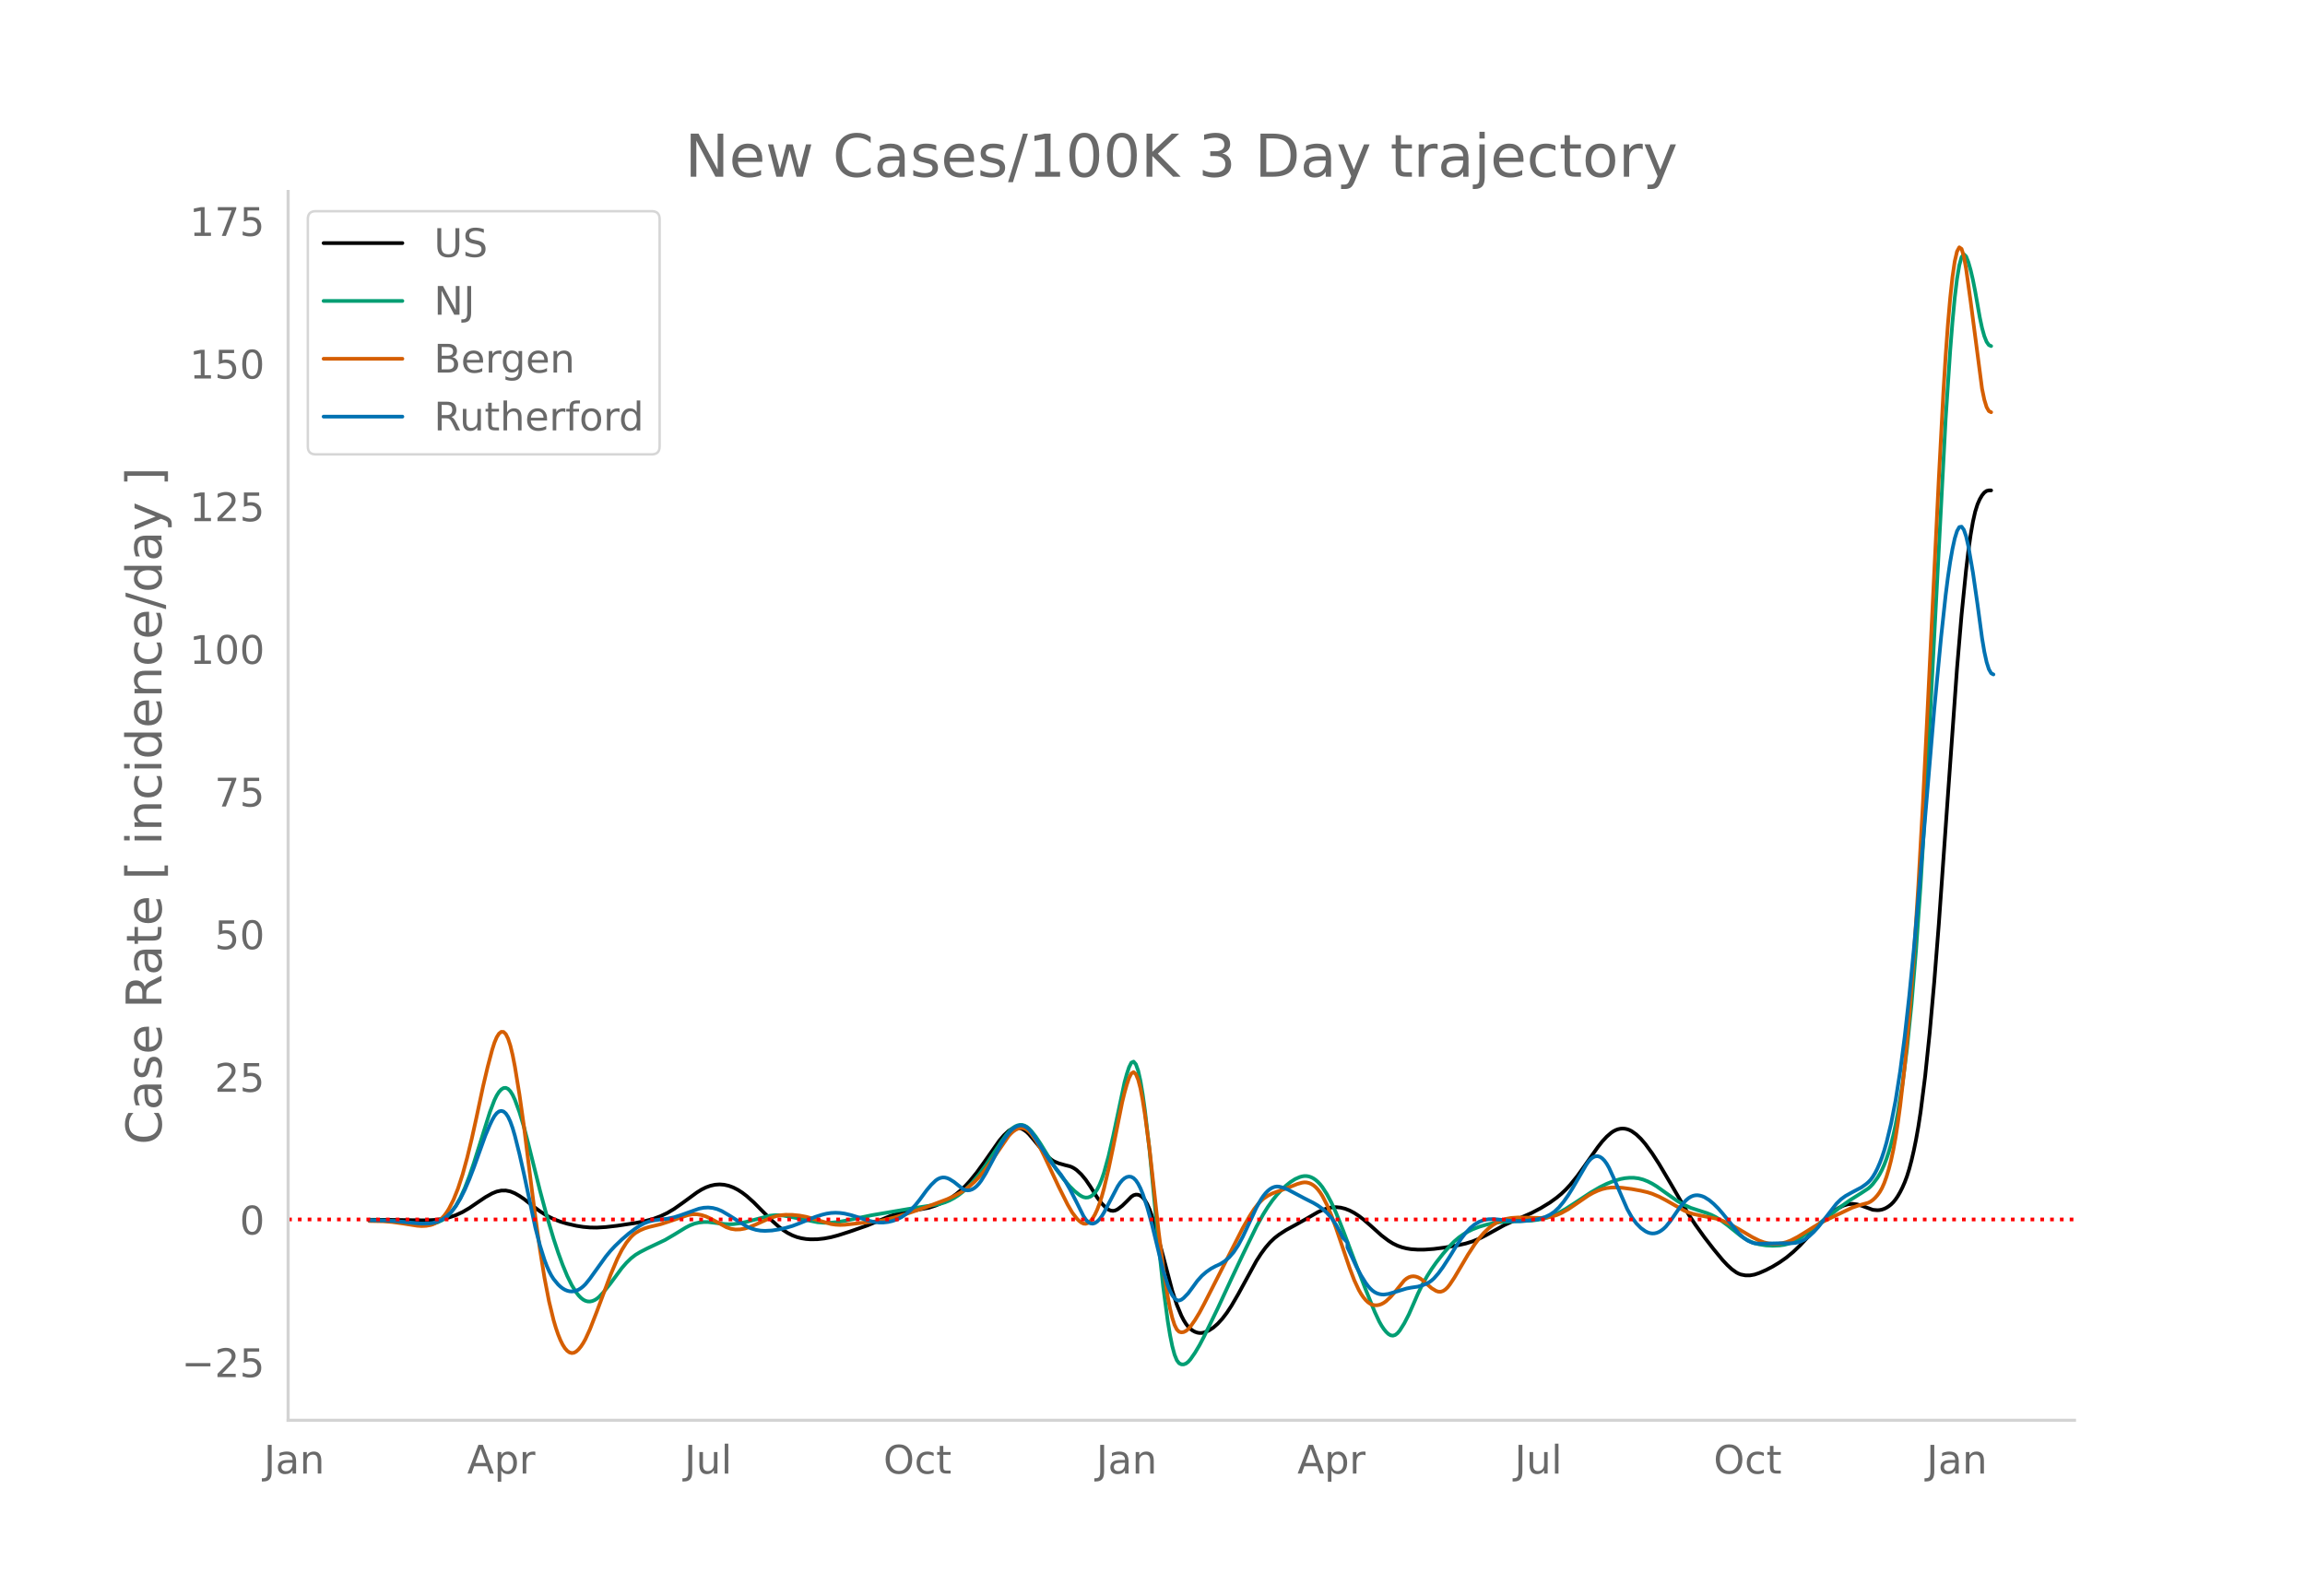 <svg height="864" viewBox="0 0 936 648" width="1248" xmlns="http://www.w3.org/2000/svg" xmlns:xlink="http://www.w3.org/1999/xlink"><defs><style>*{stroke-linecap:butt;stroke-linejoin:round}</style></defs><g id="figure_1"><path d="M0 648h936V0H0z" style="fill:#fff" id="patch_1"/><g id="axes_1"><path d="M117 576.72h725.4V77.76H117z" style="fill:none" id="patch_2"/><path clip-path="url(#p58188fc703)" d="m149.973 495.29 11.083.095 12.007.167 3.694-.195 2.771-.36 2.77-.614 2.772-.93 2.77-1.28 2.771-1.628 3.695-2.523 2.77-1.866 2.771-1.555 1.848-.75 1.847-.394 1.847-.025 1.847.369 1.847.764 1.848 1.058 1.847 1.252 3.694 2.919 2.771 2.062 2.771 1.769 2.77 1.388 2.772 1.07 2.77.828 3.695.845 2.77.44 2.771.246 2.771.048 3.695-.223 4.618-.538 7.389-1.112 3.694-.73 3.694-.997 2.771-1.024 2.771-1.316 2.77-1.646 3.695-2.613 5.542-4.065 1.847-1.15 1.847-.921 1.848-.668 1.847-.41 1.847-.134 1.847.145 1.847.416 1.848.682 1.847.946 1.847 1.19 1.847 1.416 2.771 2.487 3.695 3.733 3.694 3.677 2.77 2.492 1.848 1.4 1.847 1.177 1.847.94 1.848.7 1.847.474 1.847.298 1.847.136 2.771-.046 2.77-.298 2.772-.523 2.77-.733 4.619-1.475 7.388-2.57 4.618-1.912 4.618-1.898 2.771-.88 2.771-.644 10.16-1.84 2.77-.91 2.771-1.188 1.848-.963 1.847-1.142 1.847-1.332 1.847-1.532 1.847-1.767 1.848-2.01 2.77-3.405 2.771-3.817 6.466-9.215 1.847-2.155 1.847-1.731.924-.614.923-.423.924-.234.923-.043.924.146.924.332.923.516.924.698.923.88 1.848 2.181 4.618 5.641 1.847 1.912.923.734.924.582 1.847.786 2.771.785 1.847.456.924.377.924.515.923.653 1.847 1.72 1.848 2.237 1.847 2.722 2.77 4.441 1.848 2.415 1.847 1.875.924.656.923.382.924.096.923-.19.924-.461 1.847-1.41 1.847-1.797 1.848-1.89.923-.594.924-.268.923.058.924.386.924.724.923 1.126.924 1.592.924 2.07.923 2.547 1.847 6.258 2.771 10.33 3.695 13.989 1.847 5.632 1.847 4.46.924 1.787.923 1.49.924 1.196.923.91.924.675.924.494.923.323.924.152.923-.02.924-.186 1.847-.76 1.847-1.19 1.848-1.612 1.847-2.018 1.847-2.422 1.847-2.804 2.771-4.756 7.389-13.516 1.847-2.861 1.847-2.518 1.848-2.15 1.847-1.762 1.847-1.414 2.77-1.8 3.695-2.012 4.618-2.592 4.618-2.68 1.848-.847 1.847-.657 1.847-.411 1.847-.112 1.847.185 1.848.456 1.847.722 1.847.979 1.847 1.201 1.847 1.413 2.771 2.384 4.618 4.15 2.771 2.104 1.847 1.157 1.848.898 1.847.653 1.847.47 1.847.303 2.771.183 2.77-.02 3.695-.268 4.618-.6 5.542-.974 2.77-.622 2.772-.863 2.77-1.129 2.771-1.418 7.389-4.087 3.694-1.68 7.39-3.239 3.694-1.949 3.694-2.25 2.771-2 1.847-1.53 1.847-1.751 1.848-1.99 2.77-3.41 2.771-3.853 5.542-7.895 1.847-2.361 1.847-1.997 1.847-1.598.924-.61.924-.473.923-.338.924-.202.924-.067.923.067.924.201.923.336.924.47 1.847 1.32 1.847 1.75 1.848 2.155 2.77 3.787 2.771 4.282 4.618 7.796 7.39 12.703 2.77 4.21 3.694 5.13 3.695 4.773 3.694 4.47 1.847 1.962 1.848 1.703 1.847 1.325.923.477.924.352 1.847.355 1.847-.001 1.848-.33 1.847-.623 2.77-1.2 2.772-1.448 2.77-1.683 2.771-1.947 2.771-2.296 2.77-2.638 3.695-3.947 5.542-5.951 2.77-2.62 1.848-1.491 1.847-1.21 1.847-.923 1.848-.575 1.847-.166 1.847.22 1.847.512 4.618 1.695 1.847.155.924-.067.924-.183.923-.316.924-.451.923-.588.924-.731.924-.916.923-1.14.924-1.374.923-1.606.924-1.838.924-2.095.923-2.469.924-2.96.923-3.475.924-3.99.924-4.531.923-5.203.924-6.003 1.847-14.49 1.847-17.715 1.848-20.6 1.847-23.398 3.694-52.203 3.695-51.622 1.847-21.74 1.847-18.346.924-7.707.923-6.522.924-5.304.923-4.087.924-2.933.924-2.098.923-1.58.924-1.126.923-.671.924-.218.924.005h0" style="fill:none;stroke:#000;stroke-linecap:round;stroke-width:1.5" id="line2d_1"/><path clip-path="url(#p58188fc703)" d="m149.973 495.525 6.465.105 4.618.315 5.542.643 4.618.496 2.77-.006 1.848-.203 1.847-.513 1.847-.863.924-.594.923-.738 1.848-1.92 1.847-2.541 1.847-3.283 1.847-4.053 1.847-4.797 1.848-5.437 6.465-20.56 1.847-4.85.924-1.882.923-1.446.924-1.01.923-.568.924-.087.924.43.923.955.924 1.48.923 1.981 1.848 5.033 1.847 6.098 1.847 7.115 4.618 18.557 2.771 10.307 2.77 9.314 1.848 5.6 1.847 5.05 1.847 4.465 1.848 3.746 1.847 2.989.923 1.188.924.958.924.725.923.492.924.258.923.029.924-.183.924-.374.923-.563.924-.752 1.847-1.977 2.77-3.481 4.619-6.25 1.847-2.119 1.847-1.799 1.848-1.438 1.847-1.119 2.77-1.428 7.39-3.5 3.694-2.165 4.618-2.83 1.847-.96 1.847-.71 1.848-.43 1.847-.192 1.847.002 2.77.324 3.695.46 1.847.108 1.848-.048 2.77-.362 2.771-.615 9.236-2.434 1.848-.195 1.847-.031 1.847.15 2.77.492 11.084 2.216 2.77.224 2.772-.022 2.77-.281 2.771-.486 11.084-2.302 14.777-2.513 12.007-1.844 2.771-.82 1.847-.757 1.847-.976 1.848-1.197 1.847-1.435 1.847-1.69 1.847-1.94 2.771-3.328 2.77-3.803 3.695-5.588 2.771-4.184 1.847-2.554.924-1.131.924-.955.923-.766.924-.578.923-.39.924-.197.924.016.923.25.924.49.923.726.924.953 1.847 2.35 1.847 2.747 6.466 10.513 2.77 3.7 2.771 3.268 1.848 1.815 1.847 1.479.923.599.924.428.924.184.923-.073.924-.331.923-.605.924-.956.924-1.388.923-1.833.924-2.28.923-2.726 1.848-6.699 1.847-8.02 4.618-21.883.923-3.35.924-2.812.924-1.835.923-.422.924 1.08.923 2.581.924 4.083.924 5.527.923 6.693 1.848 15.982 1.847 19.169 1.847 19.434 1.847 16.777 1.847 13.957.924 5.69.924 4.58.923 3.433.924 2.286.923 1.203.924.45.924.023.923-.338.924-.698.923-1.038 1.848-2.667 1.847-3.11 1.847-3.52 5.542-11.425 5.541-11.954 4.618-9.804 5.542-11.4 2.77-5.007 1.848-2.963 1.847-2.63 1.847-2.295 1.848-1.998 1.847-1.742 1.847-1.485 1.847-1.178 1.848-.819.923-.268.924-.147h.923l.924.154.924.306.923.462.924.628.923.806.924.986.924 1.166 1.847 2.869 1.847 3.503 1.847 4.057 2.771 6.89 4.618 12.23 4.618 11.976 3.694 9.114 1.848 3.971.923 1.627.924 1.38.924 1.135.923.875.924.542.923.138.924-.28.924-.7.923-1.095 1.847-2.944 1.848-3.592 1.847-4.194 1.847-4.251 1.847-3.765 1.847-3.287 1.848-2.937 1.847-2.622 2.77-3.534 2.771-3.21 1.848-1.88 1.847-1.582 1.847-1.298 1.847-1.092 1.848-.906 2.77-1.058 2.771-.827 2.771-.609 2.77-.395 3.695-.284 9.236-.39 2.771-.36 2.77-.628 2.772-.943 2.77-1.28 2.771-1.553 3.695-2.387 6.465-4.267 3.694-2.15 2.771-1.366 2.771-1.108 2.77-.818 1.848-.354 1.847-.17 1.848.016 1.847.234 1.847.484 1.847.725 1.847.932 1.848 1.131 3.694 2.642 4.618 3.242 2.77 1.59 2.772 1.24 2.77.905 3.695 1.19 1.847.738 1.847.943 1.848 1.15 2.77 2.045 5.542 4.46 1.847 1.211 1.847.97 1.848.71 1.847.474 2.77.428 2.772.139 2.77-.12 1.848-.243 1.847-.474 1.847-.726 1.847-.963 1.847-1.187 3.695-2.82 12.007-9.38 3.694-2.622 4.618-2.907 2.771-1.825.924-.82.923-.987 1.847-2.474.924-1.501.924-1.757.923-2.087.924-2.43.923-2.776.924-3.144.924-3.63.923-4.237.924-4.865 1.847-11.618 1.847-14.386 1.847-18.157 1.848-22.189 1.847-26.413 1.847-30.833 2.77-52.403 5.543-105.782 1.847-27.785.923-11.62.924-9.796.924-7.678.923-5.503.924-3.328.923-1.153.924.903.924 2.36.923 3.223.924 3.962.923 4.704 1.848 10.47.923 4.316.924 3.315.923 2.315.924 1.315.924.407h0" style="fill:none;stroke:#009e73;stroke-linecap:round;stroke-width:1.5" id="line2d_2"/><path clip-path="url(#p58188fc703)" d="m149.973 495.806 5.541.107 3.695.295 4.618.641 5.541.878 1.848.133 1.847-.095 1.847-.332.924-.297.923-.428.924-.566.924-.705.923-.85.924-1.031.923-1.25.924-1.476 1.847-3.632 1.847-4.616 1.848-5.677 1.847-6.735 1.847-7.625 1.847-8.348 2.771-13.038 1.847-7.85 1.847-6.997.924-2.904.924-2.209.923-1.47.924-.729.923.03.924.888.924 1.848.923 2.826.924 3.804.923 4.737 1.848 11.339 1.847 13.067 2.77 22.271 1.848 14.371 1.847 13.137 1.847 11.542 1.848 9.59 1.847 7.626.923 3.117.924 2.695.924 2.28.923 1.864.924 1.452.923 1.046.924.65.924.256.923-.139.924-.521.923-.849.924-1.119.924-1.379.923-1.638 1.847-4.038 2.771-7.125 5.542-14.86 2.77-6.527 1.848-3.644 1.847-2.966 1.847-2.302.924-.907.924-.745 1.847-1.075 1.847-.788 1.847-.572 4.618-1.11 3.695-1.19 7.389-2.514 1.847-.344 1.847-.013 1.847.312 1.847.585 1.848.846 6.465 3.547 1.847.629 1.847.28 1.847-.053 1.848-.318 1.847-.562 2.77-1.147 5.542-2.518 2.771-.868 1.847-.354 1.848-.157 2.77.031 2.771.268 2.771.515 2.77.76 7.39 2.187 1.847.256 1.847.093 1.847-.072 13.854-1.502 2.771-.55 3.695-.935 5.541-1.695 7.39-2.548 8.312-3.122 2.77-1.255 2.771-1.5 1.847-1.21 1.848-1.41 1.847-1.644 1.847-1.915 1.847-2.185 2.771-3.72 7.389-10.766.924-1.032.923-.845.924-.657.923-.47.924-.277.924-.049.923.21.924.476.923.743.924.998 1.847 2.567 1.847 3.164 1.848 3.738 5.541 11.821 3.695 7.398 1.847 3.191 1.847 2.44.924.932.923.725.924.432.924.057.923-.336.924-.73.923-1.125.924-1.548.924-1.992.923-2.442.924-2.892.923-3.341 1.848-7.858 1.847-8.783 3.694-18.381.924-3.764.923-3.288.924-2.738.924-1.819.923-.532.924.827.923 2.188.924 3.547.924 4.853.923 5.882 1.848 13.972 1.847 16.657 1.847 16.815 1.847 14.442 1.847 11.93.924 4.827.924 3.857.923 2.855.924 1.853.923.908.924.25.924-.123.923-.44.924-.753.923-1.052 1.848-2.64 1.847-3.062 1.847-3.459 15.701-30.844 2.771-4.829 1.847-2.873 1.848-2.356 1.847-1.78 1.847-1.259 1.847-.945 1.847-.691 3.695-1.299 4.618-1.848 1.847-.519.924-.13.923.029.924.2.924.37.923.548.924.749.923.978.924 1.211.924 1.445 1.847 3.586 1.847 4.388 1.847 5.062 5.542 16.293 1.847 4.857 1.847 3.97.924 1.605.923 1.352.924 1.111.924.88.923.649.924.42.923.196h.924l.924-.17.923-.33.924-.495.924-.658 1.847-1.749 1.847-2.126 3.694-4.568.924-.752.924-.53.923-.307.924-.09.923.116.924.304.924.49.923.678 3.695 3.249 1.847 1.12.923.303.924.019.924-.282.923-.583.924-.884.923-1.166 1.848-2.78 2.77-4.666 2.771-4.71 2.771-4.235 1.847-2.482 1.848-2.128 1.847-1.774 1.847-1.437 1.847-1.107 1.847-.818 1.848-.571 1.847-.33 2.77-.19 3.695.06 5.542.122 2.77-.228 1.848-.358 1.847-.583 1.847-.799 2.771-1.522 2.77-1.864 5.542-3.793 1.848-1.035 1.847-.861 1.847-.66 1.847-.43 1.847-.214 1.848-.052 2.77.184 3.695.485 3.694.676 2.771.648 1.847.588 2.771 1.17 2.771 1.448 7.389 4.2 1.847.793 1.847.594 2.771.598 6.465 1.27 2.771.929 2.771 1.253 3.694 2.083 5.542 3.28 2.77 1.384 1.848.69 1.847.462 1.848.227 1.847-.01 1.847-.25 1.847-.484 1.847-.712 2.771-1.434 2.771-1.699 3.694-2.315 3.695-2.08 4.618-2.275 7.389-3.505 2.77-.943 3.695-1.014.924-.476.923-.667.924-.857.923-1.048.924-1.264.924-1.608.923-2.077.924-2.572.923-3.068.924-3.591.924-4.26.923-5.074.924-5.916.923-6.757 1.848-16.067 1.847-20.02 1.847-24.533 1.847-29.002 1.847-33.19 1.848-37.199 4.618-94.931 1.847-34.898.924-14.894.923-12.782.924-10.67.923-8.538.924-6.32.924-4.01.923-1.683.924.643.923 2.97.924 5.128 1.847 13.351 4.618 35.34.924 4.432.923 3.022.924 1.611.924.454h0" style="fill:none;stroke:#d55e00;stroke-linecap:round;stroke-width:1.5" id="line2d_3"/><path clip-path="url(#p58188fc703)" d="m149.973 495.522 6.465.096 4.618.285 6.465.663 3.695.306 2.77-.055 1.848-.228 1.847-.515 1.847-.84 1.847-1.27 1.848-1.805 1.847-2.366 1.847-3.014 1.847-3.683 1.847-4.318 1.848-4.813 4.618-12.838 1.847-4.35.923-1.933.924-1.624.924-1.18.923-.709.924-.238.923.245.924.784.924 1.377.923 1.984.924 2.589.923 3.16 1.848 7.365 1.847 8.206 4.618 21.77 1.847 7.126 1.847 5.887.924 2.443.924 2.11.923 1.774.924 1.454 1.847 2.238.924.87.923.708.924.548.923.387.924.23.924.072.923-.086.924-.244.923-.406.924-.57.924-.734.923-.9 1.847-2.278 6.466-9.001 1.847-2.234 1.847-1.984 2.771-2.655 2.77-2.386 2.772-2.078 1.847-1.203 1.847-.98 1.847-.68 1.847-.413 2.771-.391 2.771-.308 2.77-.586 2.772-.877 7.389-2.638 1.847-.357 1.847-.096 1.847.19 1.847.484 1.848.789 2.77 1.626 7.39 4.65 1.847.789 1.847.555 1.847.313 1.847.089 2.771-.149 2.77-.422 2.772-.604 2.77-.81 2.771-1.049 6.465-2.621 2.771-.882 1.847-.454 1.848-.278 1.847-.086 1.847.092 1.847.26 2.771.657 2.771.863 3.694 1.227 2.771.65 1.847.21 1.848.004 1.847-.205 1.847-.424 1.847-.647 1.847-.925 1.848-1.258 1.847-1.596 1.847-1.947 1.847-2.31 2.771-3.777 1.847-2.194 1.848-1.786.923-.62.924-.405.923-.194.924.018.924.224.923.388 1.847 1.147 3.695 2.963.923.363.924.136.924-.09.923-.315.924-.542.923-.766.924-.99.924-1.217 1.847-3.005 2.77-5.203 2.772-5.425 1.847-3.074 1.847-2.562.924-1.048.923-.85.924-.643.923-.438.924-.227.924.009.923.27.924.535.923.802.924 1.068 1.847 2.756 5.542 8.63 1.847 2.438 2.77 3.452 1.848 2.77 1.847 3.21 2.771 5.39 2.771 5.563.924 1.37.923.96.924.552.923.141.924-.258.924-.613.923-.924.924-1.225.923-1.526 5.542-10.592.924-1.39.923-1.106.924-.8.923-.497.924-.192.924.124.923.498.924.929.923 1.373.924 1.815.924 2.247 1.847 5.527 1.847 6.696 4.618 18.968 1.847 5.872.924 2.336.924 1.809.923 1.262.924.715.923.17.924-.345.924-.693 1.847-1.907 1.847-2.489 1.847-2.542 1.847-2.067 1.848-1.604 1.847-1.288 1.847-1.006 1.847-.845 1.848-1.155 1.847-1.587 1.847-2.136 1.847-2.795 1.847-3.451 3.695-7.857 1.847-3.984 1.847-3.326.924-1.357.923-1.153.924-.95.924-.747.923-.543.924-.34.923-.138.924.055 1.847.477 1.847.796 6.466 3.435 3.694 1.87 1.847 1.09 1.848 1.338 1.847 1.63 1.847 2.102 1.847 2.75 1.847 3.395.924 1.878 1.847 1.929v1.97l3.695 7.95 1.847 3.442 1.847 2.964.924 1.259.923 1.063.924.859.923.655.924.458.924.296.923.17.924.048 1.847-.255 3.695-1.08 3.694-1.132 1.847-.35 2.771-.41 1.847-.523 1.847-.77.924-.524.924-.67.923-.823 1.847-2.098 1.848-2.528 2.77-4.268 2.771-4.53 1.848-2.712 1.847-2.389 1.847-1.954 1.847-1.494 1.847-1.072 1.848-.69 1.847-.315 1.847-.047 1.847.115 6.465.693 2.771.04 2.771-.22 3.695-.482 1.847-.4 1.847-.635 1.847-.88 1.847-1.254 1.848-1.75 1.847-2.23 1.847-2.612 1.847-2.971 5.542-9.499.923-1.32.924-1.023.924-.702.923-.382.924-.059.923.27.924.606.924.943.923 1.28.924 1.617 1.847 4.032 5.542 12.73 1.847 3.287 1.847 2.529 1.847 1.874 1.848 1.328.923.457.924.303.923.133.924-.04.924-.212.923-.384.924-.554.923-.72.924-.885 1.847-2.269 3.695-5.354 1.847-2.238.923-.937.924-.758.924-.571.923-.385.924-.198.924-.017.923.139.924.268.923.391 1.848 1.152 1.847 1.546 1.847 1.844 1.847 2.133 6.465 7.957 1.848 1.726 1.847 1.288 1.847.833.924.244 1.847.153 8.312-.176 4.618.01 1.848-.165 1.847-.452 1.847-.908 1.847-1.35 1.847-1.703 1.848-2.036 2.77-3.527 4.618-5.957 1.848-1.8 1.847-1.333 2.77-1.54 3.695-1.942 1.847-1.314.924-.787.924-.97.923-1.245.924-1.538.923-1.83.924-2.124.924-2.426.923-2.785.924-3.195 1.847-7.659 1.847-9.467 1.847-11.75 1.848-14.15 1.847-16.527 1.847-18.799 1.847-20.998 6.466-76.74 2.77-29.162 1.848-17.076.923-7.244.924-6.25.923-5.252.924-4.22.924-3.004.923-1.605.924-.17.923 1.265.924 2.7.924 4.06 1.847 10.676 1.847 12.843 1.847 13.718.924 5.516.923 4.216.924 2.915.924 1.615.923.482h0" style="fill:none;stroke:#0072b2;stroke-linecap:round;stroke-width:1.5" id="line2d_4"/><path clip-path="url(#p58188fc703)" d="M117 495.185h725.4" style="fill:none;stroke:red;stroke-dasharray:1.5,2.475;stroke-dashoffset:0;stroke-width:1.5" id="line2d_5"/><path d="M117 576.72V77.76" style="fill:none;stroke:#d3d3d3;stroke-linecap:square;stroke-linejoin:miter;stroke-width:1.25" id="patch_3"/><path d="M117 576.72h725.4" style="fill:none;stroke:#d3d3d3;stroke-linecap:square;stroke-linejoin:miter;stroke-width:1.25" id="patch_4"/><g id="matplotlib.axis_1"><g id="xtick_1"><g style="fill:#696969" transform="matrix(.16 0 0 -.16 107.161 598.378)" id="text_1"><defs><path d="M9.813 72.906h9.859V5.078q0-13.187-5-19.14-5-5.954-16.094-5.954h-3.75v8.297h3.078q6.531 0 9.219 3.672Q9.813-4.39 9.813 5.078z" id="DejaVuSans-74"/><path d="M34.281 27.484q-10.89 0-15.093-2.484-4.204-2.484-4.204-8.5 0-4.781 3.157-7.594 3.156-2.797 8.562-2.797 7.485 0 12 5.297 4.516 5.297 4.516 14.078v2zm17.922 3.72V0H43.22v8.297Q40.14 3.328 35.547.953q-4.594-2.375-11.234-2.375-8.391 0-13.36 4.719Q6 8.016 6 15.922q0 9.219 6.172 13.906 6.187 4.688 18.437 4.688h12.61v.89q0 6.203-4.078 9.594-4.078 3.39-11.453 3.39-4.688 0-9.141-1.124-4.438-1.125-8.531-3.375v8.312q4.921 1.906 9.562 2.844 4.64.953 9.031.953 11.875 0 17.735-6.156 5.86-6.14 5.86-18.64z" id="DejaVuSans-97"/><path d="M54.89 33.016V0h-8.984v32.719q0 7.765-3.031 11.61-3.031 3.858-9.078 3.858-7.281 0-11.484-4.64-4.204-4.625-4.204-12.64V0H9.08v54.688h9.03v-8.5q3.235 4.937 7.594 7.374Q30.078 56 35.797 56q9.422 0 14.25-5.828 4.844-5.828 4.844-17.156z" id="DejaVuSans-110"/></defs><use xlink:href="#DejaVuSans-74"/><use x="29.492" xlink:href="#DejaVuSans-97"/><use x="90.771" xlink:href="#DejaVuSans-110"/></g></g><g id="xtick_2"><g style="fill:#696969" transform="matrix(.16 0 0 -.16 189.702 598.378)" id="text_2"><defs><path d="M34.188 63.188 20.797 26.906h26.812zm-5.579 9.718h11.188L67.578 0h-10.25l-6.64 18.703h-32.86L11.188 0H.78z" id="DejaVuSans-65"/><path d="M18.11 8.203v-29H9.077v75.484h9.031v-8.296q2.844 4.875 7.157 7.234Q29.594 56 35.594 56q9.968 0 16.187-7.906 6.235-7.907 6.235-20.797T51.78 6.484q-6.218-7.906-16.187-7.906-6 0-10.328 2.375-4.313 2.375-7.157 7.25zm30.578 19.094q0 9.906-4.079 15.547-4.078 5.64-11.203 5.64-7.14 0-11.218-5.64-4.079-5.64-4.079-15.547 0-9.906 4.078-15.547 4.079-5.64 11.22-5.64 7.124 0 11.202 5.64t4.078 15.547z" id="DejaVuSans-112"/><path d="M41.11 46.297q-1.516.875-3.297 1.281Q36.03 48 33.89 48q-7.625 0-11.703-4.953-4.079-4.953-4.079-14.234V0H9.08v54.688h9.03v-8.5q2.844 4.984 7.375 7.39Q30.031 56 36.531 56q.922 0 2.047-.125 1.125-.11 2.484-.36z" id="DejaVuSans-114"/></defs><use xlink:href="#DejaVuSans-65"/><use x="68.408" xlink:href="#DejaVuSans-112"/><use x="131.885" xlink:href="#DejaVuSans-114"/></g></g><g id="xtick_3"><g style="fill:#696969" transform="matrix(.16 0 0 -.16 277.937 598.378)" id="text_3"><defs><path d="M8.5 21.578v33.11h8.984V21.922q0-7.766 3.016-11.656 3.031-3.875 9.094-3.875 7.265 0 11.484 4.64 4.234 4.64 4.234 12.656v31h8.985V0h-8.984v8.406Q42.047 3.422 37.718 1q-4.313-2.422-10.032-2.422-9.421 0-14.312 5.86Q8.5 10.296 8.5 21.578zM31.11 56z" id="DejaVuSans-117"/><path d="M9.422 75.984h8.984V0H9.422z" id="DejaVuSans-108"/></defs><use xlink:href="#DejaVuSans-74"/><use x="29.492" xlink:href="#DejaVuSans-117"/><use x="92.871" xlink:href="#DejaVuSans-108"/></g></g><g id="xtick_4"><g style="fill:#696969" transform="matrix(.16 0 0 -.16 358.73 598.378)" id="text_4"><defs><path d="M39.406 66.219q-10.75 0-17.078-8.016-6.312-8-6.312-21.828 0-13.766 6.312-21.781 6.328-8 17.078-8 10.735 0 17.016 8 6.281 8.015 6.281 21.781 0 13.828-6.281 21.828-6.281 8.016-17.016 8.016zm0 8q15.328 0 24.5-10.281 9.188-10.282 9.188-27.563 0-17.234-9.188-27.516-9.172-10.28-24.5-10.28-15.375 0-24.593 10.25-9.204 10.265-9.204 27.546t9.204 27.563q9.218 10.28 24.593 10.28z" id="DejaVuSans-79"/><path d="M48.781 52.594v-8.407q-3.812 2.11-7.64 3.157-3.828 1.047-7.735 1.047-8.75 0-13.593-5.547-4.829-5.532-4.829-15.547 0-10.016 4.829-15.563 4.843-5.53 13.593-5.53 3.907 0 7.735 1.046 3.828 1.047 7.64 3.156V2.094Q45.016.344 40.984-.531q-4.015-.89-8.562-.89-12.36 0-19.64 7.765-7.266 7.765-7.266 20.953 0 13.375 7.343 21.031Q20.22 56 33.016 56q4.14 0 8.093-.86 3.953-.843 7.672-2.546z" id="DejaVuSans-99"/><path d="M18.313 70.219V54.688h18.5v-6.985h-18.5V18.016q0-6.688 1.828-8.594 1.828-1.906 7.453-1.906h9.218V0h-9.218q-10.407 0-14.36 3.875-3.953 3.89-3.953 14.14v29.688H2.687v6.984h6.594V70.22z" id="DejaVuSans-116"/></defs><use xlink:href="#DejaVuSans-79"/><use x="78.711" xlink:href="#DejaVuSans-99"/><use x="133.691" xlink:href="#DejaVuSans-116"/></g></g><g id="xtick_5"><g style="fill:#696969" transform="matrix(.16 0 0 -.16 445.201 598.378)" id="text_5"><use xlink:href="#DejaVuSans-74"/><use x="29.492" xlink:href="#DejaVuSans-97"/><use x="90.771" xlink:href="#DejaVuSans-110"/></g></g><g id="xtick_6"><g style="fill:#696969" transform="matrix(.16 0 0 -.16 526.818 598.378)" id="text_6"><use xlink:href="#DejaVuSans-65"/><use x="68.408" xlink:href="#DejaVuSans-112"/><use x="131.885" xlink:href="#DejaVuSans-114"/></g></g><g id="xtick_7"><g style="fill:#696969" transform="matrix(.16 0 0 -.16 615.054 598.378)" id="text_7"><use xlink:href="#DejaVuSans-74"/><use x="29.492" xlink:href="#DejaVuSans-117"/><use x="92.871" xlink:href="#DejaVuSans-108"/></g></g><g id="xtick_8"><g style="fill:#696969" transform="matrix(.16 0 0 -.16 695.845 598.378)" id="text_8"><use xlink:href="#DejaVuSans-79"/><use x="78.711" xlink:href="#DejaVuSans-99"/><use x="133.691" xlink:href="#DejaVuSans-116"/></g></g><g id="xtick_9"><g style="fill:#696969" transform="matrix(.16 0 0 -.16 782.317 598.378)" id="text_9"><use xlink:href="#DejaVuSans-74"/><use x="29.492" xlink:href="#DejaVuSans-97"/><use x="90.771" xlink:href="#DejaVuSans-110"/></g></g></g><g id="matplotlib.axis_2"><g id="ytick_1"><g style="fill:#696969" transform="matrix(.16 0 0 -.16 73.733 559.188)" id="text_10"><defs><path d="M10.594 35.5h62.593v-8.297H10.594z" id="DejaVuSans-8722"/><path d="M19.188 8.297h34.421V0H7.33v8.297q5.609 5.812 15.296 15.594 9.703 9.797 12.188 12.64 4.734 5.313 6.609 9 1.89 3.688 1.89 7.25 0 5.813-4.078 9.469-4.078 3.672-10.625 3.672-4.64 0-9.797-1.61-5.14-1.609-11-4.89v9.969Q13.767 71.78 18.938 73q5.188 1.219 9.485 1.219 11.328 0 18.062-5.672 6.735-5.656 6.735-15.125 0-4.5-1.688-8.531-1.672-4.016-6.125-9.485-1.218-1.422-7.765-8.187-6.532-6.766-18.453-18.922z" id="DejaVuSans-50"/><path d="M10.797 72.906h38.719v-8.312H19.828v-17.86q2.14.735 4.281 1.094 2.157.36 4.313.36 12.203 0 19.328-6.688 7.14-6.688 7.14-18.11 0-11.765-7.328-18.296-7.328-6.516-20.656-6.516-4.593 0-9.36.781-4.75.782-9.827 2.344v9.922q4.39-2.39 9.078-3.563 4.687-1.171 9.906-1.171 8.453 0 13.375 4.437 4.938 4.438 4.938 12.063 0 7.609-4.938 12.047-4.922 4.453-13.375 4.453-3.953 0-7.89-.875-3.922-.875-8.016-2.735z" id="DejaVuSans-53"/></defs><use xlink:href="#DejaVuSans-8722"/><use x="83.789" xlink:href="#DejaVuSans-50"/><use x="147.412" xlink:href="#DejaVuSans-53"/></g></g><g id="ytick_2"><g style="fill:#696969" transform="matrix(.16 0 0 -.16 97.32 501.263)" id="text_11"><defs><path d="M31.781 66.406q-7.61 0-11.453-7.5Q16.5 51.422 16.5 36.375q0-14.984 3.828-22.484 3.844-7.5 11.453-7.5 7.672 0 11.5 7.5 3.844 7.5 3.844 22.484 0 15.047-3.844 22.531-3.828 7.5-11.5 7.5zm0 7.813q12.266 0 18.735-9.703 6.468-9.688 6.468-28.141 0-18.406-6.468-28.11-6.47-9.687-18.735-9.687-12.25 0-18.718 9.688-6.47 9.703-6.47 28.109 0 18.453 6.47 28.14Q19.53 74.22 31.78 74.22z" id="DejaVuSans-48"/></defs><use xlink:href="#DejaVuSans-48"/></g></g><g id="ytick_3"><g style="fill:#696969" transform="matrix(.16 0 0 -.16 87.14 443.339)" id="text_12"><use xlink:href="#DejaVuSans-50"/><use x="63.623" xlink:href="#DejaVuSans-53"/></g></g><g id="ytick_4"><g style="fill:#696969" transform="matrix(.16 0 0 -.16 87.14 385.414)" id="text_13"><use xlink:href="#DejaVuSans-53"/><use x="63.623" xlink:href="#DejaVuSans-48"/></g></g><g id="ytick_5"><g style="fill:#696969" transform="matrix(.16 0 0 -.16 87.14 327.489)" id="text_14"><defs><path d="M8.203 72.906h46.875v-4.203L28.61 0H18.312L43.22 64.594H8.203z" id="DejaVuSans-55"/></defs><use xlink:href="#DejaVuSans-55"/><use x="63.623" xlink:href="#DejaVuSans-53"/></g></g><g id="ytick_6"><g style="fill:#696969" transform="matrix(.16 0 0 -.16 76.96 269.564)" id="text_15"><defs><path d="M12.406 8.297h16.11v55.625l-17.532-3.516v8.985l17.438 3.515h9.86V8.296H54.39V0H12.406z" id="DejaVuSans-49"/></defs><use xlink:href="#DejaVuSans-49"/><use x="63.623" xlink:href="#DejaVuSans-48"/><use x="127.246" xlink:href="#DejaVuSans-48"/></g></g><g id="ytick_7"><g style="fill:#696969" transform="matrix(.16 0 0 -.16 76.96 211.64)" id="text_16"><use xlink:href="#DejaVuSans-49"/><use x="63.623" xlink:href="#DejaVuSans-50"/><use x="127.246" xlink:href="#DejaVuSans-53"/></g></g><g id="ytick_8"><g style="fill:#696969" transform="matrix(.16 0 0 -.16 76.96 153.714)" id="text_17"><use xlink:href="#DejaVuSans-49"/><use x="63.623" xlink:href="#DejaVuSans-53"/><use x="127.246" xlink:href="#DejaVuSans-48"/></g></g><g id="ytick_9"><g style="fill:#696969" transform="matrix(.16 0 0 -.16 76.96 95.79)" id="text_18"><use xlink:href="#DejaVuSans-49"/><use x="63.623" xlink:href="#DejaVuSans-55"/><use x="127.246" xlink:href="#DejaVuSans-53"/></g></g><g style="fill:#696969" transform="matrix(0 -.2 -.2 0 65.573 464.8)" id="text_19"><defs><path d="M64.406 67.281v-10.39q-4.984 4.64-10.625 6.922-5.64 2.296-11.984 2.296-12.5 0-19.14-7.64-6.641-7.64-6.641-22.094 0-14.406 6.64-22.047 6.64-7.64 19.14-7.64 6.345 0 11.985 2.296 5.64 2.297 10.625 6.938V5.609Q59.234 2.094 53.437.33q-5.78-1.75-12.218-1.75-16.563 0-26.094 10.124-9.516 10.14-9.516 27.672 0 17.578 9.516 27.703 9.531 10.14 26.094 10.14 6.531 0 12.312-1.734 5.797-1.734 10.875-5.203z" id="DejaVuSans-67"/><path d="M44.281 53.078v-8.5q-3.797 1.953-7.906 2.922-4.094.984-8.5.984-6.688 0-10.031-2.047-3.344-2.046-3.344-6.156 0-3.125 2.39-4.906 2.391-1.781 9.626-3.39l3.078-.688q9.562-2.047 13.593-5.781 4.032-3.735 4.032-10.422 0-7.625-6.032-12.078-6.03-4.438-16.578-4.438-4.39 0-9.156.86Q10.688.296 5.422 2v9.281q4.984-2.594 9.812-3.89 4.829-1.282 9.579-1.282 6.343 0 9.75 2.172 3.421 2.172 3.421 6.125 0 3.656-2.468 5.61-2.453 1.953-10.813 3.765l-3.125.735q-8.344 1.75-12.062 5.39-3.704 3.64-3.704 9.985 0 7.718 5.47 11.906Q16.75 56 26.811 56q4.97 0 9.36-.734 4.406-.72 8.11-2.188z" id="DejaVuSans-115"/><path d="M56.203 29.594v-4.39H14.891q.593-9.282 5.593-14.142 5-4.859 13.938-4.859 5.172 0 10.031 1.266 4.86 1.265 9.656 3.812v-8.5Q49.266.734 44.187-.344 39.11-1.422 33.892-1.422q-13.094 0-20.735 7.61-7.64 7.625-7.64 20.625 0 13.421 7.25 21.296Q20.016 56 32.328 56q11.031 0 17.453-7.11 6.422-7.093 6.422-19.296zm-8.984 2.64q-.094 7.36-4.125 11.75-4.032 4.407-10.672 4.407-7.516 0-12.031-4.25-4.516-4.25-5.203-11.97z" id="DejaVuSans-101"/><path d="M44.39 34.188q3.172-1.079 6.172-4.594 3-3.516 6.032-9.672L66.609 0H56l-9.313 18.703q-3.624 7.328-7.015 9.719-3.39 2.39-9.25 2.39h-10.75V0h-9.86v72.906h22.266q12.5 0 18.656-5.234 6.157-5.219 6.157-15.766 0-6.89-3.203-11.437-3.204-4.532-9.297-6.282zM19.673 64.797V38.922h12.406q7.125 0 10.766 3.297 3.64 3.297 3.64 9.687 0 6.39-3.64 9.64-3.64 3.25-10.766 3.25z" id="DejaVuSans-82"/><path d="M8.594 75.984h20.703V69H17.578V-6.203h11.719v-6.984H8.594z" id="DejaVuSans-91"/><path d="M9.422 54.688h8.984V0H9.422zm0 21.296h8.984v-11.39H9.422z" id="DejaVuSans-105"/><path d="M45.406 46.39v29.594h8.985V0h-8.985v8.203Q42.578 3.328 38.25.953q-4.313-2.375-10.375-2.375-9.906 0-16.14 7.906-6.22 7.922-6.22 20.813 0 12.89 6.22 20.797Q17.968 56 27.874 56q6.063 0 10.375-2.375 4.328-2.36 7.156-7.234zm-30.61-19.093q0-9.906 4.079-15.547 4.078-5.64 11.203-5.64 7.125 0 11.219 5.64 4.11 5.64 4.11 15.547 0 9.906-4.11 15.547-4.094 5.64-11.219 5.64-7.125 0-11.203-5.64-4.078-5.64-4.078-15.547z" id="DejaVuSans-100"/><path d="M25.39 72.906h8.297L8.297-9.28H0z" id="DejaVuSans-47"/><path d="M32.172-5.078q-3.797-9.766-7.422-12.735-3.61-2.984-9.656-2.984H7.906v7.516h5.282q3.703 0 5.75 1.765Q21-9.766 23.483-3.219l1.61 4.094-22.11 53.813H12.5l17.094-42.766 17.093 42.766h9.516z" id="DejaVuSans-121"/><path d="M30.422 75.984v-89.171H9.719v6.984H21.39V69H9.719v6.984z" id="DejaVuSans-93"/></defs><use xlink:href="#DejaVuSans-67"/><use x="69.824" xlink:href="#DejaVuSans-97"/><use x="131.104" xlink:href="#DejaVuSans-115"/><use x="183.203" xlink:href="#DejaVuSans-101"/><use x="244.727" xlink:href="#DejaVuSans-32"/><use x="276.514" xlink:href="#DejaVuSans-82"/><use x="343.746" xlink:href="#DejaVuSans-97"/><use x="405.025" xlink:href="#DejaVuSans-116"/><use x="444.234" xlink:href="#DejaVuSans-101"/><use x="505.758" xlink:href="#DejaVuSans-32"/><use x="537.545" xlink:href="#DejaVuSans-91"/><use x="576.559" xlink:href="#DejaVuSans-32"/><use x="608.346" xlink:href="#DejaVuSans-105"/><use x="636.129" xlink:href="#DejaVuSans-110"/><use x="699.508" xlink:href="#DejaVuSans-99"/><use x="754.488" xlink:href="#DejaVuSans-105"/><use x="782.271" xlink:href="#DejaVuSans-100"/><use x="845.748" xlink:href="#DejaVuSans-101"/><use x="907.271" xlink:href="#DejaVuSans-110"/><use x="970.65" xlink:href="#DejaVuSans-99"/><use x="1025.631" xlink:href="#DejaVuSans-101"/><use x="1087.154" xlink:href="#DejaVuSans-47"/><use x="1120.846" xlink:href="#DejaVuSans-100"/><use x="1184.322" xlink:href="#DejaVuSans-97"/><use x="1245.602" xlink:href="#DejaVuSans-121"/><use x="1304.781" xlink:href="#DejaVuSans-32"/><use x="1336.568" xlink:href="#DejaVuSans-93"/></g></g><g style="fill:#696969" transform="matrix(.24 0 0 -.24 278.113 71.76)" id="text_20"><defs><path d="M9.813 72.906h13.28l32.329-60.984v60.984h9.562V0h-13.28L19.39 60.984V0H9.813z" id="DejaVuSans-78"/><path d="M4.203 54.688h8.985l11.234-42.672 11.172 42.672h10.593l11.235-42.672 11.187 42.672h8.985L63.28 0H52.688L40.922 44.828 29.109 0H18.5z" id="DejaVuSans-119"/><path d="M9.813 72.906h9.859V42.094L52.39 72.906h12.703L28.906 38.922 67.672 0H54.688L19.672 35.11V0h-9.86z" id="DejaVuSans-75"/><path d="M40.578 39.313Q47.656 37.797 51.625 33q3.984-4.781 3.984-11.813 0-10.78-7.422-16.703-7.421-5.906-21.093-5.906-4.578 0-9.438.906-4.86.907-10.031 2.72v9.515q4.094-2.39 8.969-3.61 4.89-1.218 10.218-1.218 9.266 0 14.125 3.656 4.86 3.656 4.86 10.64 0 6.454-4.516 10.079-4.515 3.64-12.562 3.64h-8.5v8.11h8.89q7.266 0 11.125 2.906 3.86 2.906 3.86 8.375 0 5.61-3.985 8.61-3.968 3.015-11.39 3.015-4.063 0-8.703-.89-4.641-.876-10.203-2.72v8.782q5.624 1.562 10.53 2.344 4.907.78 9.25.78 11.235 0 17.766-5.109 6.547-5.093 6.547-13.78 0-6.063-3.468-10.235-3.47-4.172-9.86-5.782z" id="DejaVuSans-51"/><path d="M19.672 64.797V8.109h11.922q15.093 0 22.093 6.829 7 6.843 7 21.593 0 14.64-7 21.453-7 6.813-22.093 6.813zm-9.86 8.11h20.266q21.188 0 31.094-8.813 9.922-8.813 9.922-27.563 0-18.86-9.969-27.703Q51.172 0 30.078 0H9.813z" id="DejaVuSans-68"/><path d="M9.422 54.688h8.984V-.984q0-10.438-3.984-15.125-3.969-4.688-12.813-4.688h-3.421v7.61H.594q5.125 0 6.968 2.374 1.86 2.36 1.86 9.829zm0 21.296h8.984v-11.39H9.422z" id="DejaVuSans-106"/><path d="M30.61 48.39q-7.22 0-11.422-5.64-4.204-5.64-4.204-15.453 0-9.813 4.172-15.453 4.188-5.64 11.453-5.64 7.188 0 11.375 5.655 4.203 5.672 4.203 15.438 0 9.719-4.203 15.406-4.187 5.688-11.375 5.688zm0 7.61q11.718 0 18.406-7.625 6.703-7.61 6.703-21.078 0-13.422-6.703-21.078-6.688-7.64-18.407-7.64-11.765 0-18.437 7.64-6.656 7.656-6.656 21.078 0 13.469 6.656 21.078Q18.844 56 30.609 56z" id="DejaVuSans-111"/></defs><use xlink:href="#DejaVuSans-78"/><use x="74.805" xlink:href="#DejaVuSans-101"/><use x="136.328" xlink:href="#DejaVuSans-119"/><use x="218.115" xlink:href="#DejaVuSans-32"/><use x="249.902" xlink:href="#DejaVuSans-67"/><use x="319.727" xlink:href="#DejaVuSans-97"/><use x="381.006" xlink:href="#DejaVuSans-115"/><use x="433.105" xlink:href="#DejaVuSans-101"/><use x="494.629" xlink:href="#DejaVuSans-115"/><use x="546.729" xlink:href="#DejaVuSans-47"/><use x="580.42" xlink:href="#DejaVuSans-49"/><use x="644.043" xlink:href="#DejaVuSans-48"/><use x="707.666" xlink:href="#DejaVuSans-48"/><use x="771.289" xlink:href="#DejaVuSans-75"/><use x="836.865" xlink:href="#DejaVuSans-32"/><use x="868.652" xlink:href="#DejaVuSans-51"/><use x="932.275" xlink:href="#DejaVuSans-32"/><use x="964.063" xlink:href="#DejaVuSans-68"/><use x="1041.064" xlink:href="#DejaVuSans-97"/><use x="1102.344" xlink:href="#DejaVuSans-121"/><use x="1161.523" xlink:href="#DejaVuSans-32"/><use x="1193.311" xlink:href="#DejaVuSans-116"/><use x="1232.52" xlink:href="#DejaVuSans-114"/><use x="1273.633" xlink:href="#DejaVuSans-97"/><use x="1334.912" xlink:href="#DejaVuSans-106"/><use x="1362.695" xlink:href="#DejaVuSans-101"/><use x="1424.219" xlink:href="#DejaVuSans-99"/><use x="1479.199" xlink:href="#DejaVuSans-116"/><use x="1518.408" xlink:href="#DejaVuSans-111"/><use x="1579.59" xlink:href="#DejaVuSans-114"/><use x="1620.703" xlink:href="#DejaVuSans-121"/></g><g id="legend_1"><path d="M128.2 184.5h136.45q3.2 0 3.2-3.2V88.96q0-3.2-3.2-3.2H128.2q-3.2 0-3.2 3.2v92.34q0 3.2 3.2 3.2z" style="fill:none;opacity:.8;stroke:#ccc;stroke-linejoin:miter" id="patch_5"/><path d="M131.4 98.718h32" style="fill:none;stroke:#000;stroke-linecap:round;stroke-width:1.5" id="line2d_6"/><g style="fill:#696969" transform="matrix(.16 0 0 -.16 176.2 104.317)" id="text_21"><defs><path d="M8.688 72.906h9.921V28.61q0-11.718 4.235-16.875 4.25-5.14 13.781-5.14 9.469 0 13.719 5.14 4.25 5.157 4.25 16.875v44.297H64.5V27.391q0-14.25-7.063-21.532-7.046-7.28-20.812-7.28-13.828 0-20.89 7.28-7.047 7.282-7.047 21.532z" id="DejaVuSans-85"/><path d="M53.516 70.516V60.89q-5.61 2.687-10.594 4-4.984 1.328-9.625 1.328-8.047 0-12.422-3.125t-4.375-8.89q0-4.845 2.906-7.313 2.907-2.453 11.016-3.97l5.953-1.218q11.031-2.11 16.281-7.406 5.25-5.297 5.25-14.172 0-10.61-7.11-16.078-7.093-5.469-20.812-5.469-5.172 0-11.015 1.172Q13.14.922 6.89 3.219v10.156q6-3.36 11.765-5.078 5.766-1.703 11.328-1.703 8.438 0 13.032 3.312 4.593 3.328 4.593 9.485 0 5.359-3.297 8.39-3.296 3.032-10.812 4.547L27.484 33.5q-11.03 2.188-15.968 6.875-4.922 4.688-4.922 13.047 0 9.672 6.812 15.234 6.813 5.563 18.766 5.563 5.14 0 10.453-.938 5.328-.922 10.89-2.765z" id="DejaVuSans-83"/></defs><use xlink:href="#DejaVuSans-85"/><use x="73.193" xlink:href="#DejaVuSans-83"/></g><path d="M131.4 122.203h32" style="fill:none;stroke:#009e73;stroke-linecap:round;stroke-width:1.5" id="line2d_8"/><g style="fill:#696969" transform="matrix(.16 0 0 -.16 176.2 127.802)" id="text_22"><use xlink:href="#DejaVuSans-78"/><use x="74.805" xlink:href="#DejaVuSans-74"/></g><path d="M131.4 145.688h32" style="fill:none;stroke:#d55e00;stroke-linecap:round;stroke-width:1.5" id="line2d_10"/><g style="fill:#696969" transform="matrix(.16 0 0 -.16 176.2 151.287)" id="text_23"><defs><path d="M19.672 34.813V8.108H35.5q7.953 0 11.781 3.297 3.844 3.297 3.844 10.078 0 6.844-3.844 10.078-3.828 3.25-11.781 3.25zm0 29.984V42.828h14.61q7.218 0 10.75 2.703 3.546 2.719 3.546 8.282 0 5.515-3.547 8.25-3.531 2.734-10.75 2.734zm-9.86 8.11h25.204q11.28 0 17.375-4.688Q58.5 63.53 58.5 54.89q0-6.703-3.125-10.657-3.125-3.953-9.188-4.922 7.282-1.562 11.313-6.53 4.031-4.954 4.031-12.376 0-9.765-6.64-15.093Q48.25 0 35.984 0H9.812z" id="DejaVuSans-66"/><path d="M45.406 27.984q0 9.766-4.031 15.125-4.016 5.375-11.297 5.375-7.219 0-11.25-5.375-4.031-5.359-4.031-15.125 0-9.718 4.031-15.093t11.25-5.375q7.281 0 11.297 5.375 4.031 5.375 4.031 15.093zm8.985-21.203q0-13.953-6.203-20.765Q42-20.797 29.203-20.797q-4.734 0-8.937.703-4.203.703-8.157 2.172v8.735q3.954-2.141 7.813-3.157 3.86-1.031 7.86-1.031 8.843 0 13.234 4.61 4.39 4.609 4.39 13.937v4.453q-2.781-4.844-7.125-7.234Q33.938 0 27.875 0 17.828 0 11.672 7.656q-6.156 7.672-6.156 20.328 0 12.688 6.156 20.344Q17.828 56 27.875 56q6.063 0 10.406-2.39 4.344-2.391 7.125-7.22v8.297h8.985z" id="DejaVuSans-103"/></defs><use xlink:href="#DejaVuSans-66"/><use x="68.604" xlink:href="#DejaVuSans-101"/><use x="130.127" xlink:href="#DejaVuSans-114"/><use x="169.49" xlink:href="#DejaVuSans-103"/><use x="232.967" xlink:href="#DejaVuSans-101"/><use x="294.49" xlink:href="#DejaVuSans-110"/></g><path d="M131.4 169.173h32" style="fill:none;stroke:#0072b2;stroke-linecap:round;stroke-width:1.5" id="line2d_12"/><g style="fill:#696969" transform="matrix(.16 0 0 -.16 176.2 174.773)" id="text_24"><defs><path d="M54.89 33.016V0h-8.984v32.719q0 7.765-3.031 11.61-3.031 3.858-9.078 3.858-7.281 0-11.484-4.64-4.204-4.625-4.204-12.64V0H9.08v75.984h9.03V46.188q3.235 4.937 7.594 7.374Q30.078 56 35.797 56q9.422 0 14.25-5.828 4.844-5.828 4.844-17.156z" id="DejaVuSans-104"/><path d="M37.11 75.984V68.5h-8.594q-4.828 0-6.72-1.953-1.874-1.953-1.874-7.031v-4.828h14.797v-6.985H19.922V0H10.89v47.703H2.297v6.984h8.594V58.5q0 9.125 4.25 13.297 4.25 4.187 13.468 4.187z" id="DejaVuSans-102"/></defs><use xlink:href="#DejaVuSans-82"/><use x="64.982" xlink:href="#DejaVuSans-117"/><use x="128.361" xlink:href="#DejaVuSans-116"/><use x="167.57" xlink:href="#DejaVuSans-104"/><use x="230.949" xlink:href="#DejaVuSans-101"/><use x="292.473" xlink:href="#DejaVuSans-114"/><use x="333.586" xlink:href="#DejaVuSans-102"/><use x="368.791" xlink:href="#DejaVuSans-111"/><use x="429.973" xlink:href="#DejaVuSans-114"/><use x="469.336" xlink:href="#DejaVuSans-100"/></g></g></g></g><defs><clipPath id="p58188fc703"><path d="M117 77.76h725.4v498.96H117z"/></clipPath></defs></svg>